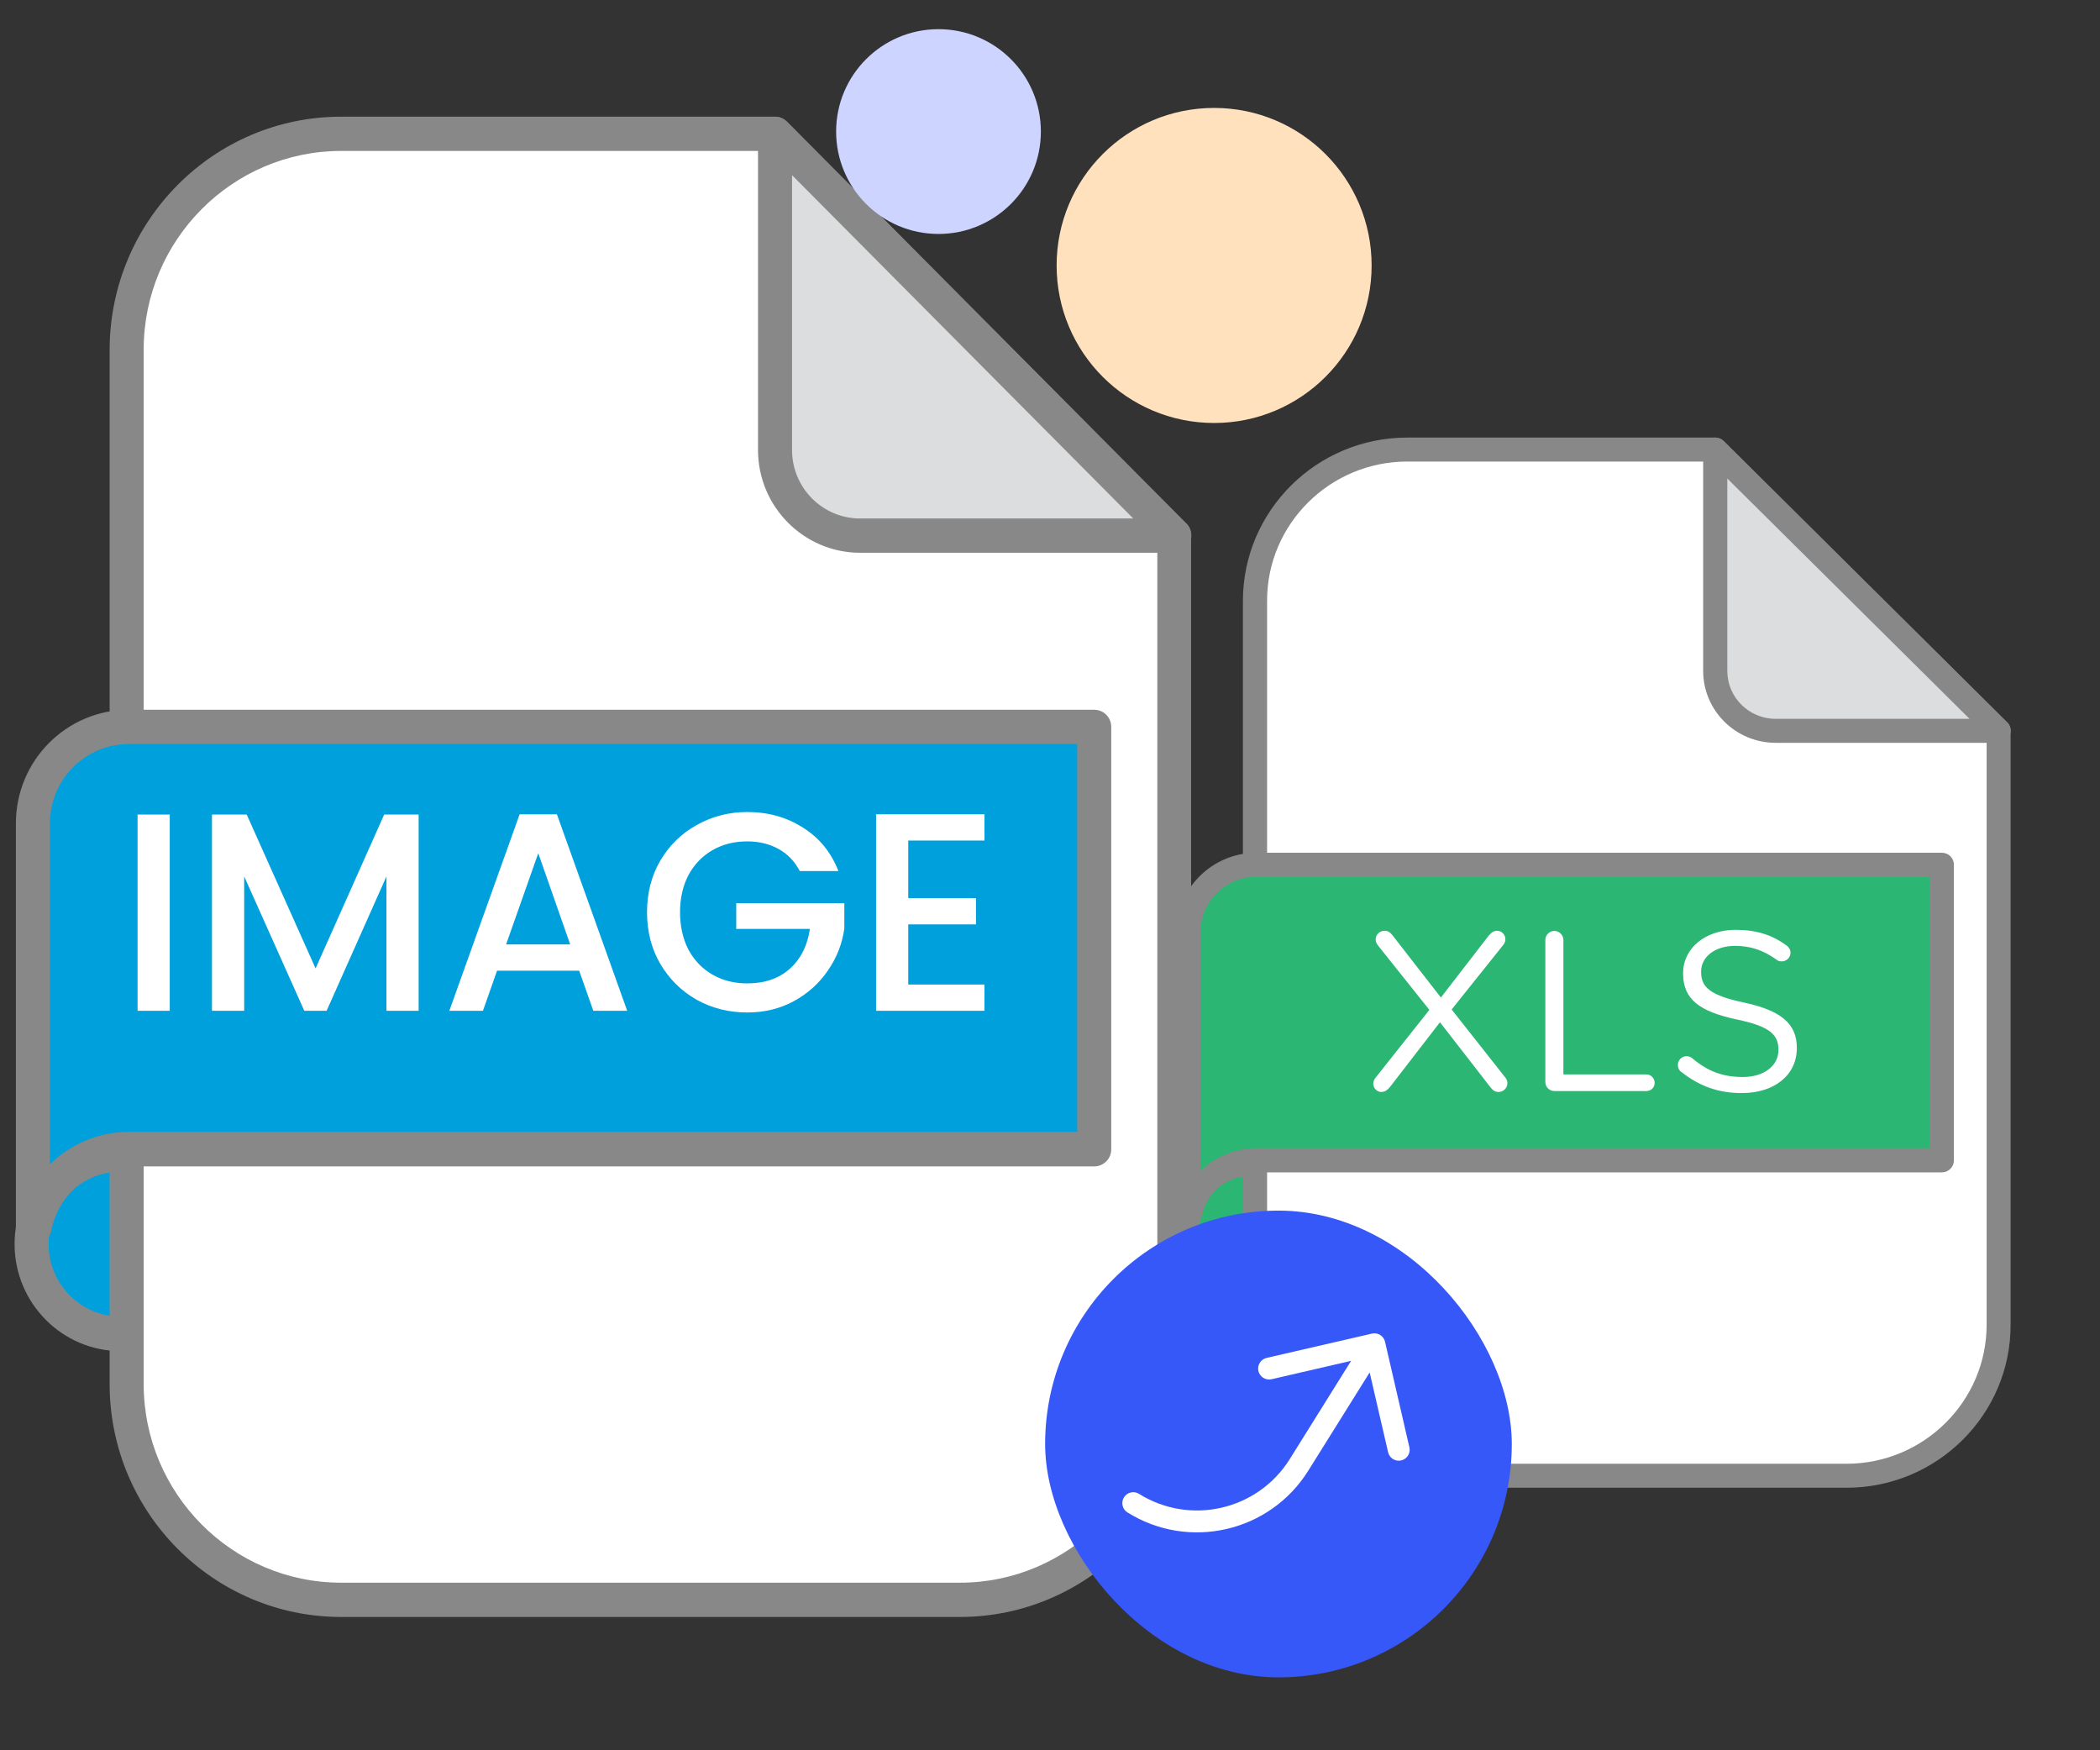 <svg width="72" height="60" viewBox="0 0 72 60" fill="none" xmlns="http://www.w3.org/2000/svg">
<rect x="0" y="0" width="72" height="60" fill="#333333" stroke="none"/>
<path d="M42.882 44.204C44.079 44.204 45.049 43.241 45.049 42.054C45.049 40.867 44.079 39.904 42.882 39.904C41.685 39.904 40.715 40.867 40.715 42.054C40.715 43.241 41.685 44.204 42.882 44.204Z" fill="#2BB673"/>
<path d="M42.882 44.621C41.461 44.621 40.301 43.47 40.301 42.054C40.301 40.638 41.461 39.493 42.882 39.493C44.31 39.493 45.463 40.644 45.463 42.054C45.469 43.47 44.31 44.621 42.882 44.621ZM42.882 40.315C41.913 40.315 41.13 41.099 41.13 42.054C41.13 43.015 41.92 43.792 42.882 43.792C43.851 43.792 44.635 43.008 44.635 42.054C44.641 41.093 43.851 40.315 42.882 40.315Z" fill="#888888"/>
<path d="M58.808 15.411H48.248C45.368 15.411 43.029 17.725 43.029 20.589V45.411C43.029 48.269 45.361 50.589 48.248 50.589H63.308C66.188 50.589 68.527 48.275 68.527 45.411V25.053L58.808 15.411Z" fill="white"/>
<path d="M63.308 51H48.248C45.145 51 42.614 48.496 42.614 45.411V20.589C42.621 17.504 45.145 15 48.248 15H58.802C58.91 15 59.019 15.044 59.095 15.12L68.814 24.762C68.89 24.838 68.935 24.945 68.935 25.053V45.411C68.941 48.49 66.418 51 63.308 51ZM48.248 15.822C45.603 15.822 43.443 17.959 43.443 20.589V45.411C43.443 48.035 45.597 50.178 48.248 50.178H63.308C65.953 50.178 68.113 48.041 68.113 45.411V25.223L58.636 15.822H48.248Z" fill="#888888"/>
<path d="M58.808 15.411L68.527 25.053H60.88C59.732 25.053 58.808 24.13 58.808 22.998V15.411Z" fill="#DCDDDE"/>
<path d="M68.527 25.464H60.88C59.509 25.464 58.394 24.358 58.394 22.998V15.411C58.394 15.247 58.496 15.095 58.649 15.032C58.802 14.969 58.98 15 59.101 15.12L68.801 24.743C68.89 24.819 68.941 24.927 68.941 25.053C68.941 25.28 68.757 25.464 68.527 25.464ZM59.222 16.404V22.998C59.222 23.909 59.968 24.642 60.88 24.642H67.527L59.222 16.404Z" fill="#888888"/>
<path d="M43.08 29.643C41.792 29.643 40.747 30.68 40.747 31.957V41.649H40.792C41.002 40.581 41.945 39.778 43.08 39.778H66.577V29.643H43.08Z" fill="#2BB673"/>
<path d="M40.792 42.06H40.747C40.518 42.06 40.333 41.877 40.333 41.649V31.957C40.333 30.452 41.563 29.232 43.08 29.232H66.577C66.806 29.232 66.991 29.415 66.991 29.643V39.778C66.991 40.005 66.806 40.189 66.577 40.189H43.08C42.162 40.189 41.372 40.834 41.193 41.731C41.161 41.921 40.989 42.06 40.792 42.06ZM43.08 30.054C42.022 30.054 41.161 30.907 41.161 31.957V40.138C41.658 39.658 42.34 39.361 43.08 39.361H66.163V30.054H43.08Z" fill="#888888"/>
<path d="M47.171 36.933L49.007 34.619L47.267 32.438C47.209 32.368 47.165 32.299 47.165 32.204C47.165 32.046 47.299 31.907 47.471 31.907C47.598 31.907 47.668 31.97 47.745 32.065L49.402 34.196L51.033 32.084C51.122 31.983 51.199 31.907 51.333 31.907C51.479 31.907 51.613 32.033 51.613 32.198C51.613 32.273 51.581 32.356 51.524 32.413L49.771 34.606L51.581 36.901C51.645 36.971 51.683 37.041 51.683 37.129C51.683 37.294 51.549 37.433 51.377 37.433C51.25 37.433 51.18 37.369 51.103 37.275L49.37 35.043L47.662 37.255C47.573 37.357 47.496 37.433 47.356 37.433C47.216 37.433 47.082 37.306 47.082 37.142C47.088 37.072 47.114 36.996 47.171 36.933Z" fill="white"/>
<path d="M52.983 32.223C52.983 32.052 53.123 31.913 53.289 31.913C53.461 31.913 53.602 32.052 53.602 32.223V36.832H56.45C56.61 36.832 56.731 36.965 56.731 37.123C56.731 37.281 56.603 37.401 56.45 37.401H53.289C53.123 37.401 52.983 37.262 52.983 37.091V32.223Z" fill="white"/>
<path d="M57.642 36.743C57.572 36.699 57.527 36.611 57.527 36.509C57.527 36.339 57.661 36.206 57.827 36.206C57.903 36.206 57.973 36.237 58.018 36.275C58.534 36.712 59.05 36.92 59.752 36.92C60.491 36.92 60.975 36.528 60.975 35.997V35.985C60.975 35.479 60.701 35.188 59.547 34.948C58.286 34.676 57.706 34.271 57.706 33.373V33.361C57.706 32.507 58.464 31.875 59.509 31.875C60.229 31.875 60.758 32.052 61.255 32.412C61.319 32.457 61.389 32.545 61.389 32.659C61.389 32.823 61.255 32.956 61.09 32.956C61.02 32.956 60.962 32.944 60.911 32.899C60.446 32.564 60 32.425 59.49 32.425C58.776 32.425 58.324 32.817 58.324 33.304V33.316C58.324 33.829 58.604 34.12 59.815 34.372C61.039 34.638 61.606 35.081 61.606 35.915V35.928C61.606 36.863 60.822 37.47 59.732 37.47C58.923 37.477 58.254 37.23 57.642 36.743Z" fill="white"/>
<path d="M4.136 45.72C5.822 45.72 7.189 44.345 7.189 42.649C7.189 40.953 5.822 39.578 4.136 39.578C2.45 39.578 1.083 40.953 1.083 42.649C1.083 44.345 2.45 45.72 4.136 45.72Z" fill="#00A0DC"/>
<path d="M4.136 46.316C2.134 46.316 0.5 44.672 0.5 42.649C0.5 40.626 2.134 38.991 4.136 38.991C6.147 38.991 7.772 40.635 7.772 42.649C7.781 44.672 6.147 46.316 4.136 46.316ZM4.136 40.165C2.771 40.165 1.667 41.285 1.667 42.649C1.667 44.022 2.78 45.133 4.136 45.133C5.501 45.133 6.605 44.013 6.605 42.649C6.614 41.276 5.501 40.165 4.136 40.165Z" fill="#888888"/>
<path d="M26.572 4.587H11.695C7.637 4.587 4.342 7.893 4.342 11.985V47.445C4.342 51.528 7.628 54.843 11.695 54.843H32.911C36.969 54.843 40.264 51.537 40.264 47.445V18.362L26.572 4.587Z" fill="white"/>
<path d="M32.911 55.43H11.696C7.323 55.43 3.759 51.853 3.759 47.445V11.985C3.768 7.577 7.323 4 11.696 4H26.563C26.716 4 26.869 4.063 26.976 4.172L40.668 17.946C40.776 18.054 40.838 18.208 40.838 18.361V47.445C40.847 51.844 37.292 55.43 32.911 55.43ZM11.696 5.174C7.97 5.174 4.926 8.227 4.926 11.985V47.445C4.926 51.194 7.961 54.255 11.696 54.255H32.911C36.637 54.255 39.68 51.203 39.68 47.445V18.605L26.33 5.174H11.696Z" fill="#888888"/>
<path d="M26.572 4.587L40.264 18.362H29.49C27.874 18.362 26.572 17.043 26.572 15.426V4.587Z" fill="#DCDDDE"/>
<path d="M40.264 18.949H29.49C27.56 18.949 25.989 17.368 25.989 15.426V4.587C25.989 4.353 26.132 4.136 26.348 4.045C26.563 3.955 26.815 4 26.985 4.172L40.65 17.919C40.776 18.027 40.847 18.181 40.847 18.362C40.847 18.687 40.587 18.949 40.264 18.949ZM27.156 6.005V15.426C27.156 16.727 28.206 17.774 29.49 17.774H38.854L27.156 6.005Z" fill="#888888"/>
<path d="M4.414 24.919C2.601 24.919 1.128 26.4 1.128 28.225V42.071H1.191C1.487 40.545 2.816 39.398 4.414 39.398H37.516V24.919H4.414Z" fill="#00A0DC"/>
<path d="M1.191 42.658H1.128C0.805 42.658 0.545 42.396 0.545 42.071V28.224C0.545 26.075 2.278 24.331 4.414 24.331H37.517C37.84 24.331 38.1 24.593 38.1 24.919V39.397C38.1 39.722 37.84 39.984 37.517 39.984H4.414C3.122 39.984 2.008 40.915 1.757 42.188C1.712 42.459 1.47 42.658 1.191 42.658ZM4.414 25.506C2.924 25.506 1.712 26.725 1.712 28.224V39.912C2.412 39.226 3.373 38.801 4.414 38.801H36.933V25.506H4.414Z" fill="#888888"/>
<path d="M31.14 28.814V30.788H33.463V31.688H31.14V33.75H33.754V34.65H30.037V27.914H33.754V28.814H31.14Z" fill="white"/>
<path d="M27.42 29.859C27.245 29.524 27.003 29.272 26.694 29.104C26.384 28.93 26.026 28.843 25.619 28.843C25.174 28.843 24.777 28.943 24.429 29.143C24.081 29.343 23.806 29.627 23.606 29.995C23.413 30.363 23.316 30.788 23.316 31.272C23.316 31.756 23.413 32.185 23.606 32.559C23.806 32.927 24.081 33.211 24.429 33.411C24.777 33.611 25.174 33.711 25.619 33.711C26.22 33.711 26.707 33.543 27.081 33.208C27.455 32.872 27.684 32.417 27.768 31.843H25.242V30.962H28.949V31.824C28.878 32.346 28.691 32.827 28.387 33.266C28.091 33.705 27.7 34.056 27.216 34.321C26.739 34.579 26.207 34.708 25.619 34.708C24.987 34.708 24.41 34.563 23.887 34.273C23.364 33.976 22.948 33.566 22.639 33.043C22.335 32.521 22.184 31.93 22.184 31.272C22.184 30.614 22.335 30.024 22.639 29.501C22.948 28.979 23.364 28.572 23.887 28.282C24.416 27.985 24.994 27.836 25.619 27.836C26.336 27.836 26.971 28.014 27.526 28.369C28.087 28.717 28.494 29.214 28.745 29.859H27.42Z" fill="white"/>
<path d="M19.858 33.275H17.042L16.558 34.65H15.406L17.816 27.914H19.094L21.504 34.65H20.342L19.858 33.275ZM19.549 32.375L18.455 29.249L17.352 32.375H19.549Z" fill="white"/>
<path d="M14.353 27.923V34.65H13.25V30.043L11.198 34.65H10.433L8.372 30.043V34.65H7.268V27.923H8.459L10.82 33.198L13.172 27.923H14.353Z" fill="white"/>
<path d="M5.82 27.923V34.65H4.717V27.923H5.82Z" fill="white"/>
<circle cx="41.627" cy="9.1" r="5.4" fill="#FFE1BE"/>
<circle cx="32.177" cy="4.51" r="3.51" fill="#CCD4FF"/>
<rect x="35.833" y="41.5" width="16" height="16" rx="8" fill="#3758F9"/>
<g clip-path="url(#clip0_17_762)">
<path d="M48.041 50.064C47.944 50.086 47.843 50.069 47.758 50.016C47.674 49.964 47.614 49.88 47.592 49.783L46.96 47.048L44.856 50.414C43.54 52.522 40.763 53.163 38.656 51.846C38.571 51.793 38.511 51.709 38.489 51.612C38.467 51.515 38.484 51.413 38.536 51.329C38.589 51.245 38.673 51.185 38.77 51.162C38.867 51.14 38.969 51.157 39.053 51.21C40.809 52.307 43.123 51.773 44.221 50.017L46.324 46.65L43.589 47.282C43.493 47.302 43.392 47.284 43.309 47.231C43.227 47.178 43.168 47.095 43.146 46.999C43.123 46.903 43.14 46.803 43.191 46.719C43.243 46.635 43.325 46.575 43.42 46.551L47.038 45.716C47.134 45.694 47.236 45.711 47.321 45.763C47.405 45.816 47.465 45.9 47.487 45.997L48.322 49.614C48.345 49.711 48.328 49.813 48.275 49.897C48.222 49.981 48.138 50.041 48.041 50.064Z" fill="white"/>
</g>
<defs>
<clipPath id="clip0_17_762">
<rect width="12" height="12" fill="white" transform="translate(52.369 47.591) rotate(122)"/>
</clipPath>
</defs>
</svg>
